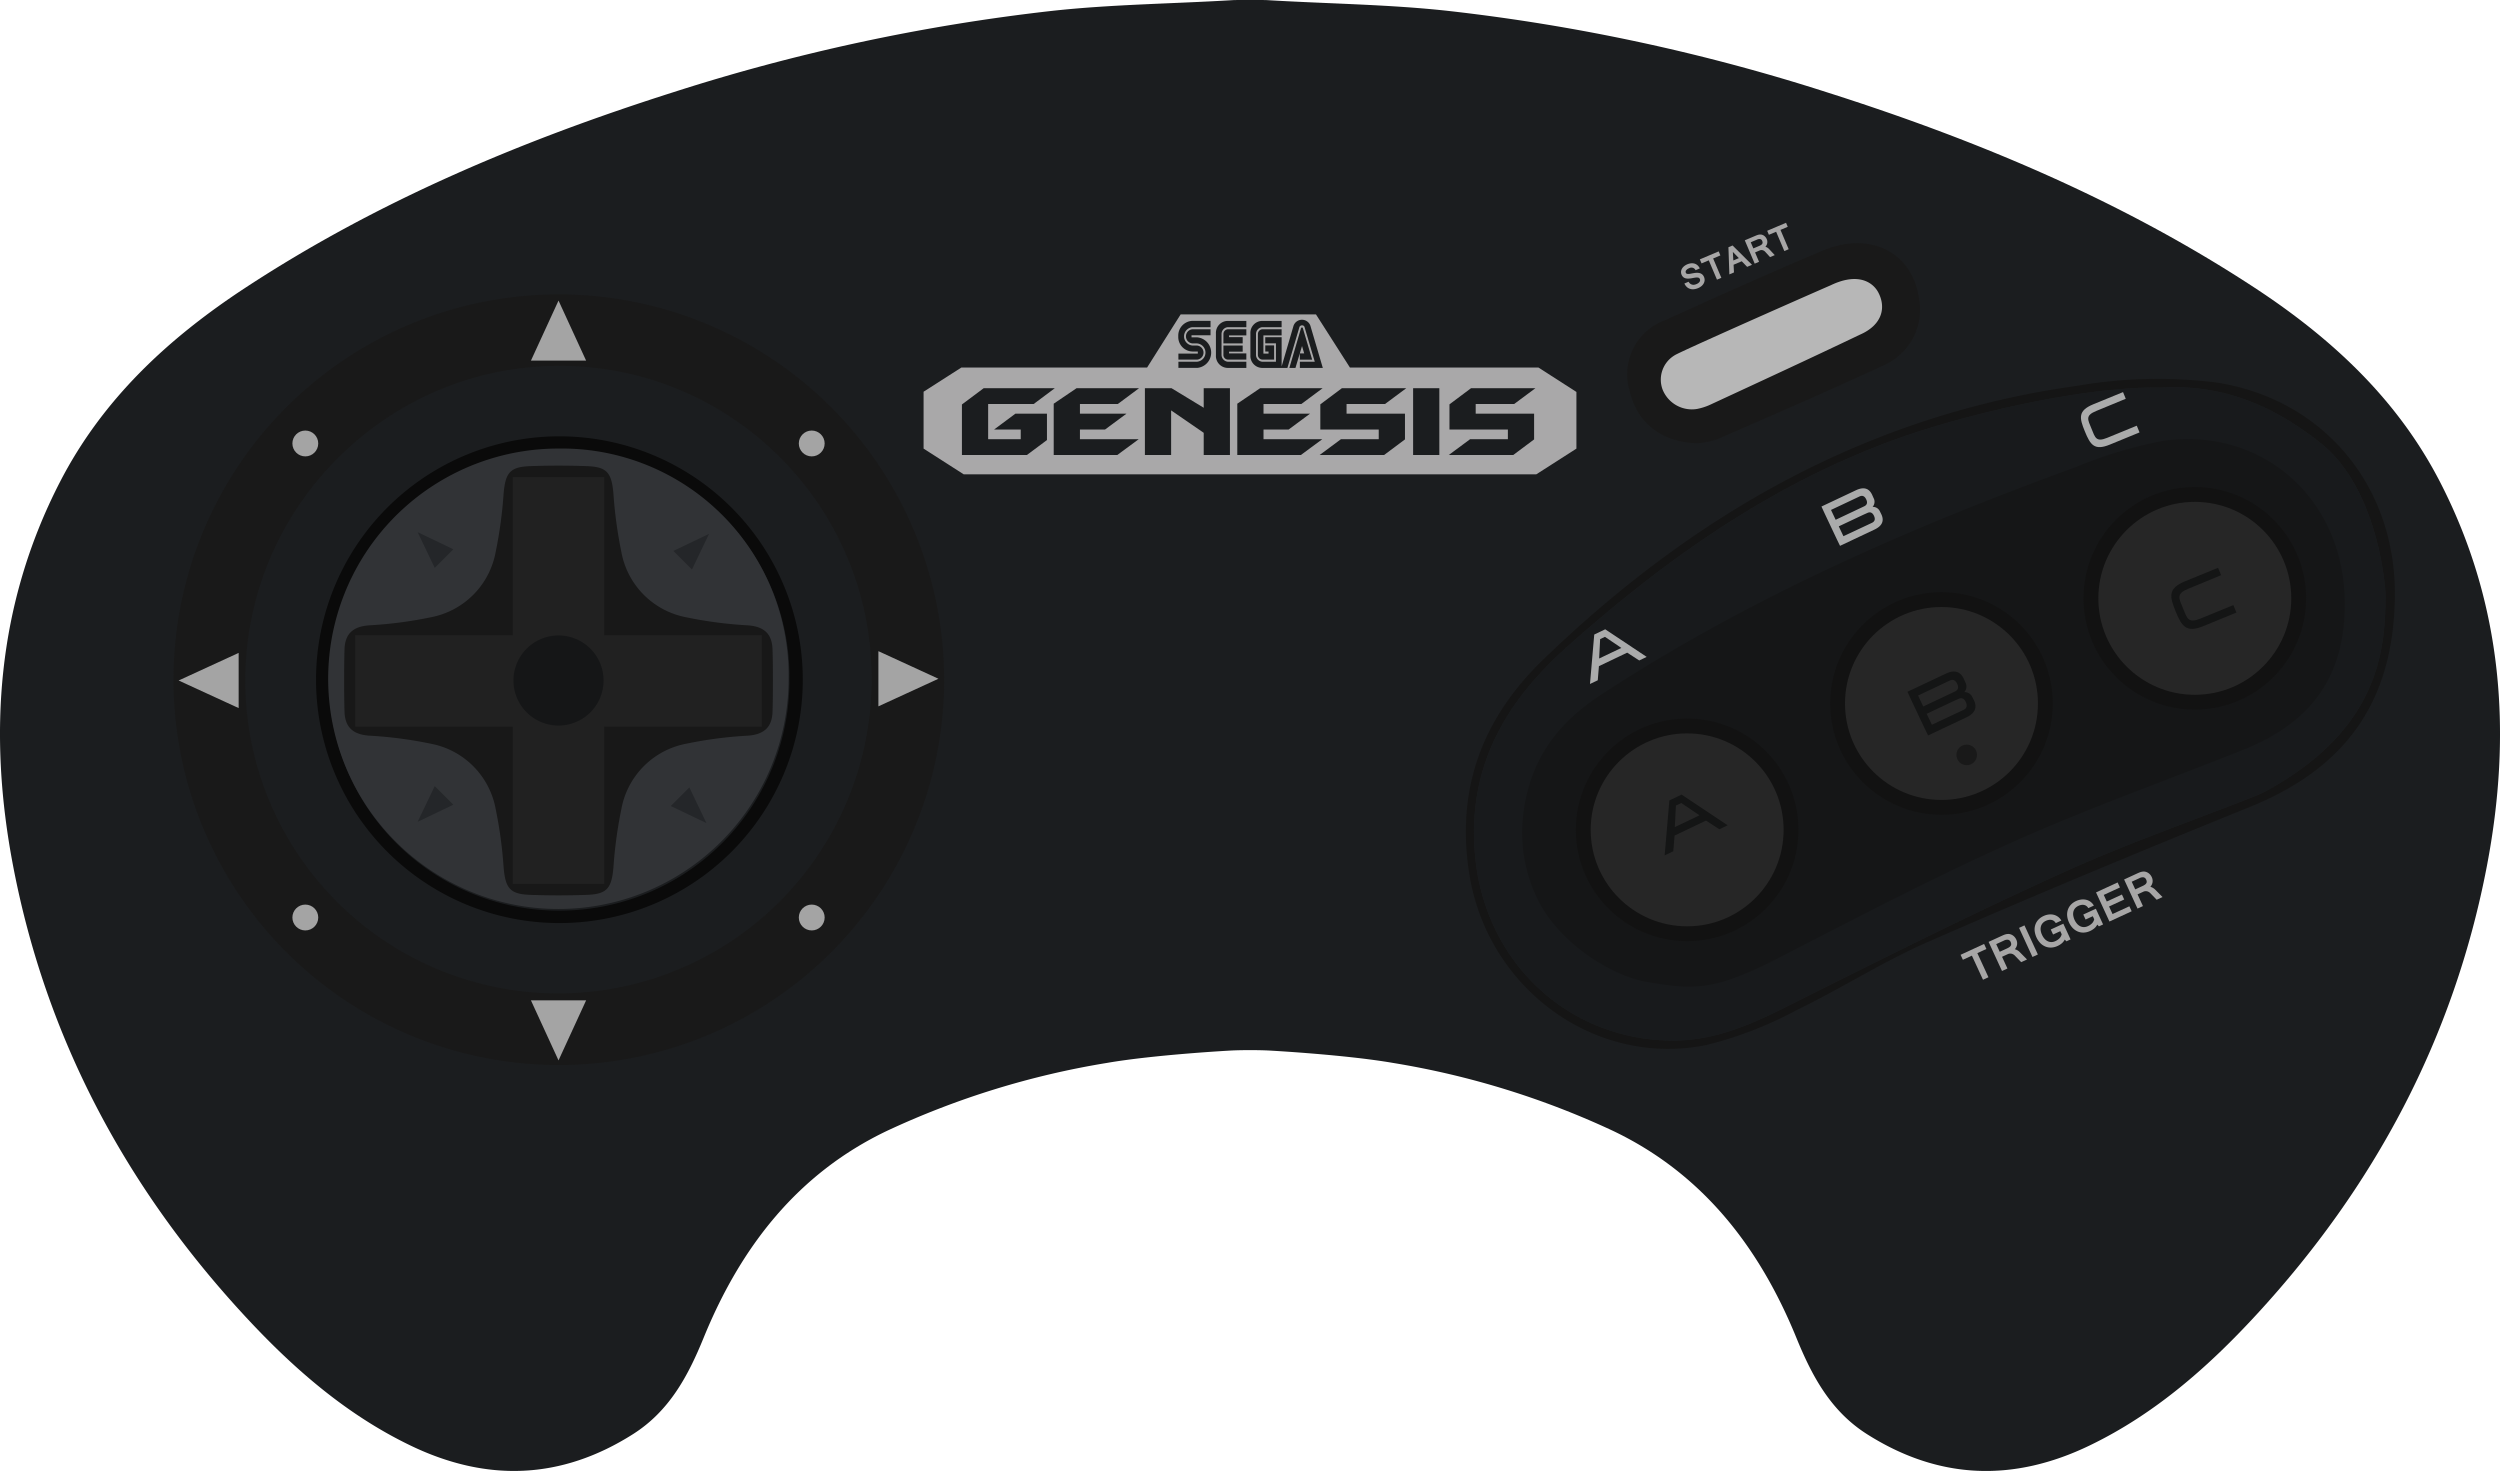 <svg id="Calque_1" data-name="Calque 1" xmlns="http://www.w3.org/2000/svg" viewBox="0 0 257.874 151.728"><title>controller</title><path d="M130.934,108.37c-1.098-.059-2.896-.059-3.994,0,0,0-7.81.421-12.76,1.276a86.521,86.521,0,0,0-22.671,6.999c-9.283,4.427-15.142,12.056-18.939,21.375-1.609,3.943-3.535,7.533-7.246,9.898-7.458,4.745-15.148,4.982-23.019,1.175-6.711-3.242-12.208-8.083-17.195-13.499C12.942,122.393,4.759,107.069,1.365,89.395-1.262,75.72-.324,62.373,6.175,49.742c4.407-8.572,11.204-14.85,19.126-20.049,13.66-8.96,28.565-15.213,44.061-20.145a201.232,201.232,0,0,1,39.16-8.421C114.653.457,120.856.396,127.023.028L127.318.011c.89-.006,2.347-.006,3.237,0l.296.017c6.167.368,12.369.429,18.501,1.099a201.232,201.232,0,0,1,39.16,8.421c15.495,4.931,30.401,11.184,44.061,20.145,7.922,5.199,14.719,11.477,19.126,20.049,6.5,12.631,7.438,25.979,4.811,39.654-3.394,17.674-11.577,32.998-23.745,46.199-4.987,5.416-10.483,10.256-17.195,13.499-7.871,3.807-15.561,3.57-23.019-1.175-3.711-2.365-5.637-5.955-7.246-9.898-3.797-9.318-9.656-16.948-18.939-21.375a86.521,86.521,0,0,0-22.671-6.999C138.744,108.791,130.934,108.37,130.934,108.37Z" transform="translate(0 -0.006)" fill="#1b1d1f"/><path d="M96.406,14.094v.005l.003.005-.003-.005Z" transform="translate(0 -0.006)" fill="#1b1d1f"/><path d="M105.279,13.705c-.001,0-.001-.005,0-.01s.004-.016.005-.01A.035.035,0,0,1,105.279,13.705Z" transform="translate(0 -0.006)" fill="#1b1d1f"/><path d="M120.199,14.111c-.007-.001-.009-.005-.005-.008a.052.052,0,0,1,.02-.008c.001.001.009.006.01.01S120.206,14.113,120.199,14.111Z" transform="translate(0 -0.006)" fill="#1b1d1f"/><path d="M228.67,39.47a48.856,48.856,0,0,0-14.447.338c-21.617,3.015-39.538,13.267-55.013,28.207-6.222,6.006-9.041,13.221-7.665,22.066,1.815,11.714,12.767,20.008,24.38,17.739a39.493,39.493,0,0,0,9.339-3.595c4.594-2.214,8.925-5.012,13.589-7.054,11.013-4.821,22.121-9.434,33.26-13.947,9.858-3.999,14.714-10.811,14.915-21.476C247.247,50.261,239.759,41.215,228.67,39.47Zm5.335,41.988a12.95,12.95,0,0,1-1.563.731c-6.404,2.521-12.914,4.785-19.176,7.609-8.996,4.049-17.825,8.466-26.654,12.878-4.518,2.259-8.865,4.705-14.174,4.664-10.675-.086-19.076-7.977-20.24-18.622-1.014-9.263,2.92-16.171,9.445-21.99,10.191-9.092,21.229-16.882,34.243-21.531,6.48-2.309,18.783-5.365,27.159-5.214,5.91-.313,11.109,1.583,16.338,5.733,4.251,3.373,6.132,9.893,6.631,14.835.035.368.05.736.05,1.104C246.036,67.143,245.305,75.165,234.005,81.458Z" transform="translate(0 -0.006)" fill="#151515"/><path d="M246.062,61.657c-.025,5.486-.756,13.509-12.056,19.802a12.95,12.95,0,0,1-1.563.731c-6.404,2.521-12.914,4.785-19.176,7.609-8.996,4.049-17.825,8.466-26.654,12.878-4.518,2.259-8.865,4.705-14.174,4.664-10.675-.086-19.076-7.977-20.24-18.622-1.014-9.263,2.92-16.171,9.445-21.99,10.191-9.092,21.229-16.882,34.243-21.531,6.48-2.309,18.783-5.365,27.159-5.214,5.91-.313,11.109,1.583,16.338,5.733,4.251,3.373,6.132,9.893,6.631,14.835C246.047,60.921,246.062,61.289,246.062,61.657Z" transform="translate(0 -0.006)" fill="#181a1c"/><path d="M194.488,37.599c-5.718,2.657-11.507,5.168-17.291,7.685a8.222,8.222,0,0,1-2.027.434c-3.807-.035-6.364-2.163-7.09-5.456A5.925,5.925,0,0,1,171.731,33.046c5.375-2.441,10.766-4.861,16.206-7.16,4.926-2.083,9.258.081,9.999,4.836A6.291,6.291,0,0,1,194.488,37.599Z" transform="translate(0 -0.006)" fill="#191919"/><path d="M193.731,30.144c.835,1.544.457,3.372-1.892,4.389-5.075,2.428-10.185,4.786-15.29,7.153a6.052,6.052,0,0,1-1.517.506,3.253,3.253,0,0,1-3.547-2.031,2.927,2.927,0,0,1,1.252-3.506c.371-.277,11.155-5.064,16.127-7.236C191.635,28.096,193.166,29.101,193.731,30.144Z" transform="translate(0 -0.006)" fill="#b7b7b7"/><path d="M175.175,29.718a1.5,1.5,0,0,1-.48.124.97.97,0,0,1-.402-.052.843.843,0,0,1-.32-.203,1.138,1.138,0,0,1-.229-.337l.436-.185a.616.616,0,0,0,.156.197.591.591,0,0,0,.197.101.61.61,0,0,0,.222.015.989.989,0,0,0,.421-.17.642.642,0,0,0,.129-.128.354.354,0,0,0,.057-.142.287.287,0,0,0-.021-.147.252.252,0,0,0-.088-.112.308.308,0,0,0-.15-.046.966.966,0,0,0-.231.009c-.093.013-.204.031-.335.059a2.488,2.488,0,0,1-.4.043.974.974,0,0,1-.307-.04.566.566,0,0,1-.223-.132.664.664,0,0,1-.152-.23.654.654,0,0,1-.056-.306.701.701,0,0,1,.086-.298.972.972,0,0,1,.217-.263,1.405,1.405,0,0,1,.739-.309.939.939,0,0,1,.363.036.813.813,0,0,1,.303.176.926.926,0,0,1,.224.316l-.432.183a.472.472,0,0,0-.671-.201.684.684,0,0,0-.304.216.25.25,0,0,0-.03.252.179.179,0,0,0,.064.08.26.26,0,0,0,.111.036.664.664,0,0,0,.168-0,2.347,2.347,0,0,0,.232-.038c.079-.016.16-.029.242-.044a2.457,2.457,0,0,1,.25-.03,1.441,1.441,0,0,1,.244.006.812.812,0,0,1,.226.062.633.633,0,0,1,.192.134.711.711,0,0,1,.146.229.751.751,0,0,1,.062.334.797.797,0,0,1-.09.318.985.985,0,0,1-.223.278A1.338,1.338,0,0,1,175.175,29.718Z" transform="translate(0 -0.006)" fill="#a7a6a6"/><path d="M177.458,26.351l-.748.318.846,1.993-.451.191-.846-1.993-.746.316-.176-.415,1.945-.826Z" transform="translate(0 -0.006)" fill="#a7a6a6"/><path d="M180.718,27.319l-.501.213-.557-.577-.842.358.041.795-.476.202-.097-2.801.428-.182Zm-1.358-.687-.616-.64.048.881Z" transform="translate(0 -0.006)" fill="#a7a6a6"/><path d="M183.065,26.323l-.484.205-.508-.558a.605.605,0,0,0-.119-.097.492.492,0,0,0-.287-.071.439.439,0,0,0-.151.036l-.482.205.411.968-.449.191-1.022-2.408,1.079-.458c.064-.027.126-.053.186-.074a1.226,1.226,0,0,1,.176-.051.887.887,0,0,1,.175-.015.581.581,0,0,1,.179.03.643.643,0,0,1,.151.07.71.71,0,0,1,.13.101.879.879,0,0,1,.186.271.711.711,0,0,1,.053.422.737.737,0,0,1-.189.368.894.894,0,0,1,.408.264Zm-2.208-.694.598-.253a1.141,1.141,0,0,0,.2-.104.397.397,0,0,0,.118-.115.249.249,0,0,0,.038-.134.447.447,0,0,0-.039-.161.296.296,0,0,0-.2-.194.554.554,0,0,0-.339.056l-.645.273Z" transform="translate(0 -0.006)" fill="#a7a6a6"/><path d="M184.405,23.402l-.749.317.847,1.993-.451.191-.846-1.993-.746.316-.176-.415,1.945-.825Z" transform="translate(0 -0.006)" fill="#a7a6a6"/><path d="M97.389,70.184A39.746,39.746,0,1,1,57.643,30.371,39.78,39.78,0,0,1,97.389,70.184ZM57.643,37.922A32.278,32.278,0,1,0,89.854,70.199,32.244,32.244,0,0,0,57.643,37.922Z" transform="translate(0 -0.006)" fill="#191919"/><polygon points="57.611 31.005 54.765 37.199 60.458 37.199 57.611 31.005" fill="#a4a4a4"/><circle cx="31.493" cy="45.744" r="1.333" fill="#a4a4a4"/><circle cx="83.73" cy="45.744" r="1.333" fill="#a4a4a4"/><circle cx="83.73" cy="94.641" r="1.333" fill="#a4a4a4"/><circle cx="31.493" cy="94.641" r="1.333" fill="#a4a4a4"/><polygon points="18.424 70.193 24.617 73.039 24.617 67.346 18.424 70.193" fill="#a4a4a4"/><polygon points="57.611 109.38 60.458 103.187 54.765 103.187 57.611 109.38" fill="#a4a4a4"/><polygon points="96.799 70.013 90.606 67.167 90.606 72.859 96.799 70.013" fill="#a4a4a4"/><polygon id="polygon9" points="95.267 46.275 99.406 48.927 158.467 48.927 162.607 46.275 162.607 40.429 158.694 37.913 139.245 37.913 135.741 32.428 121.785 32.428 121.785 32.428 118.321 37.913 99.161 37.913 95.267 40.406 95.267 46.275" fill="#a9a8a9"/><path id="path11" d="M126.194,36.588a.487.487,0,0,0,.465.512h1.901v-.64h-1.785v-.179h1.407v-.637h-1.985l-.003.945h0Z" transform="translate(0 -0.006)" fill="#1b1d1f"/><path id="path13" d="M126.196,34.477a.497.497,0,0,1,.463-.509h1.901v.637h-1.785v.179h1.407v.646h-1.988l.003-.953h0Z" transform="translate(0 -0.006)" fill="#1b1d1f"/><polygon id="polygon15" points="138.897 42.672 144.922 42.672 144.922 45.324 142.77 46.933 136.12 46.933 138.323 45.301 142.216 45.301 142.216 44.304 136.191 44.304 136.191 41.708 138.415 40.043 138.415 40.043 145.055 40.043 142.862 41.674 138.897 41.674 138.897 42.672" fill="#1b1d1f"/><polygon id="polygon17" points="145.762 40.043 145.762 40.043 148.467 40.043 148.467 46.933 145.762 46.933 145.762 40.043" fill="#1b1d1f"/><polygon id="polygon19" points="152.217 42.672 158.242 42.672 158.242 45.324 156.09 46.933 149.44 46.933 151.644 45.301 155.537 45.301 155.537 44.304 149.512 44.304 149.512 41.708 151.736 40.043 151.736 40.043 158.376 40.043 156.183 41.674 152.217 41.674 152.217 42.672" fill="#1b1d1f"/><polygon id="polygon21" points="130.331 45.301 130.331 44.304 132.923 44.304 135.126 42.672 130.331 42.672 130.331 41.674 134.234 41.674 136.427 40.043 129.982 40.043 127.626 41.641 127.626 41.641 127.626 46.933 134.184 46.933 136.397 45.301 130.331 45.301" fill="#1b1d1f"/><polygon id="polygon23" points="111.395 45.301 111.395 44.304 113.987 44.304 116.19 42.672 111.395 42.672 111.395 41.674 115.299 41.674 117.492 40.043 111.046 40.043 108.69 41.641 108.69 41.641 108.69 46.933 115.248 46.933 117.461 45.301 111.395 45.301" fill="#1b1d1f"/><polygon id="polygon25" points="124.162 44.644 120.801 42.332 120.801 46.933 118.096 46.933 118.096 40.043 120.842 40.043 124.162 42.06 124.162 40.043 124.162 40.043 126.867 40.043 126.867 46.933 124.162 46.933 124.162 44.644" fill="#1b1d1f"/><polygon id="polygon27" points="101.927 41.674 101.927 45.301 105.288 45.301 105.288 44.304 102.542 44.304 104.735 42.672 107.993 42.672 107.993 45.392 105.923 46.933 99.222 46.933 99.222 41.721 99.222 41.721 101.466 40.043 108.803 40.043 106.62 41.674 101.927 41.674" fill="#1b1d1f"/><path id="path29" d="M126.591,33.109a1.235,1.235,0,0,0-1.169,1.292v2.262a1.235,1.235,0,0,0,1.169,1.292h1.969v-.637h-1.92a.718.718,0,0,1-.639-.73V34.475a.71.71,0,0,1,.639-.721h1.92V33.108h-1.969v.001Z" transform="translate(0 -0.006)" fill="#1b1d1f"/><path id="path31" d="M130.32,36.477V34.605h1.878v-.637h-1.983a.497.497,0,0,0-.463.509l-.002,2.111a.487.487,0,0,0,.465.512h1.21l-.003-1.468h-.91v.631h.336v.214h-.527v0Z" transform="translate(0 -0.006)" fill="#1b1d1f"/><path id="path33" d="M124.866,33.103h-1.887a1.521,1.521,0,0,0-1.44,1.592,1.495,1.495,0,0,0,1.44,1.568h.575v.215h-2.002v.623h1.937a.73.73,0,0,0,0-1.452l-.502-.002a.951.951,0,0,1,0-1.892h1.88l-.001-.651Z" transform="translate(0 -0.006)" fill="#1b1d1f"/><path id="path35" d="M124.866,34.588H122.905v.214l.588.001a1.582,1.582,0,0,1,0,3.151l-1.941-.004V37.316h1.937a.947.947,0,0,0,0-1.885l-.502-.002a.733.733,0,0,1,0-1.458h1.88l-.001.618h0Z" transform="translate(0 -0.006)" fill="#1b1d1f"/><path id="path37" d="M134.392,33.859c-.023-.061-.032-.075-.095-.075s-.079.036-.103.097l-1.196,4.074.629.001.676-2.259.223.763h-.447v.643h1.271l-.959-3.244Z" transform="translate(0 -0.006)" fill="#1b1d1f"/><path id="path39" d="M130.147,37.955a1.235,1.235,0,0,1-1.169-1.292V34.401a1.235,1.235,0,0,1,1.169-1.292h2.051v.646h-2.002a.71.71,0,0,0-.64.721v2.113a.718.718,0,0,0,.64.73h1.418V35.419h-1.103v-.634H132.2v3.022l1.203-4.117a.921.921,0,0,1,1.795.027l1.249,4.239h-2.367v-.637H135.618l-1.043-3.536a.257.257,0,0,0-.278-.217.28.28,0,0,0-.278.229l-1.224,4.161h-2.649v-0Z" transform="translate(0 -0.006)" fill="#1b1d1f"/><path d="M231.454,77.319c-7.982,3.187-16.101,6.066-23.931,9.581-8.325,3.736-16.423,7.992-24.547,12.162-6.308,3.187-8.391,3.041-13.221,2.204-3.51-.61-9.021-4.009-11.204-8.618a15.612,15.612,0,0,1-1.477-8.159c.615-6.369,3.913-10.095,8.073-12.818,15.284-10.009,31.868-17.25,48.952-23.473a45.72,45.72,0,0,1,9.026-2.718c10.06-1.422,18.294,5.718,18.712,15.909C242.154,69.22,238.811,74.384,231.454,77.319Z" transform="translate(0 -0.006)" fill="#151617"/><path d="M169.855,67.766l-.769.367-1.24-.806-2.918,1.393-.119,1.455-.803.383.439-5.1,1.133-.541Zm-2.615-.927L165.549,65.695l-.496.237L164.95,67.932Z" transform="translate(0 -0.006)" fill="#aaabab"/><path d="M193.157,52.29a.795.795,0,0,0,.102-.91l-.155-.348c-.32-.678-.877-.828-1.664-.457L187.882,52.254l.308.671,1.28,2.71.328.675,3.557-1.68c.787-.372,1.023-.9.705-1.575l-.17-.341A.784.784,0,0,0,193.157,52.29Zm-.067,1.645-.461.218-2.481,1.162-.48-1.016,2.508-1.184.435-.196c.3-.142.529-.044.687.29C193.459,53.55,193.39,53.793,193.09,53.935Zm-.804-1.702-2.939,1.388-.48-1.016,2.939-1.388c.3-.142.531-.04.692.301C192.659,51.855,192.587,52.091,192.287,52.233Z" transform="translate(0 -0.006)" fill="#aaabab"/><path d="M217.95,41.686l-1.727.712c-1.159.472-.867.893-.489,1.817s.464,1.426,1.619.953l3.056-1.252.284.693-3.051,1.253c-1.614.664-2.024.026-2.591-1.36-.568-1.386-.732-2.133.869-2.794l3.07-1.257.281.687Z" transform="translate(0 -0.006)" fill="#aaabab"/><circle cx="200.262" cy="72.564" r="11.48" fill="#121212"/><circle cx="200.262" cy="72.564" r="9.95" fill="#262626"/><path d="M202.615,71.4a.883.883,0,0,0,.113-1.011l-.173-.387c-.356-.754-.974-.92-1.849-.507l-3.953,1.866.342.745,1.422,3.011.364.75,3.953-1.866c.875-.413,1.137-1.0.783-1.75l-.189-.379A.871.871,0,0,0,202.615,71.4Zm-.074,1.828-.512.242-2.757,1.292-.533-1.129,2.787-1.316.483-.218c.333-.157.588-.049.763.322C202.95,72.8,202.874,73.071,202.54,73.228Zm-.893-1.891-3.265,1.542-.533-1.129,3.265-1.542c.333-.157.59-.044.769.335C202.061,70.918,201.981,71.18,201.648,71.337Z" transform="translate(0 -0.006)" fill="#141515"/><circle cx="202.865" cy="77.866" r="1.063" fill="#191919"/><circle cx="174.029" cy="85.599" r="11.48" fill="#121212"/><circle cx="174.029" cy="85.599" r="9.95" fill="#262626"/><path d="M178.207,85.136l-.855.408-1.378-.896-3.242,1.547-.133,1.617-.892.426.488-5.667,1.259-.601Zm-2.906-1.029-1.879-1.272-.552.263-.114,2.223Z" transform="translate(0 -0.006)" fill="#141515"/><circle cx="226.394" cy="61.718" r="11.48" fill="#121212"/><circle cx="226.394" cy="61.718" r="9.95" fill="#262626"/><path d="M227.639,59.943l-1.919.791c-1.287.524-.964.992-.543,2.018s.515,1.585,1.799,1.059l3.395-1.391.315.77-3.39,1.393c-1.793.737-2.249.029-2.879-1.511-.631-1.54-.813-2.37.966-3.104l3.411-1.397.313.764Z" transform="translate(0 -0.006)" fill="#141515"/><path d="M204.896,97.891l-.934.431,1.146,2.486-.562.26-1.146-2.487-.93.428-.238-.516,2.427-1.118Z" transform="translate(0 -0.006)" fill="#a7a6a6"/><path d="M209.087,98.975l-.604.278-.662-.686a.663.663,0,0,0-.155-.117.631.631,0,0,0-.177-.068.578.578,0,0,0-.188-.011.551.551,0,0,0-.189.05l-.602.277.556,1.208-.56.258L205.123,97.161l1.346-.619c.08-.037.157-.071.232-.101a1.302,1.302,0,0,1,.22-.07,1.003,1.003,0,0,1,.221-.027.741.741,0,0,1,.227.031.91.91,0,0,1,.193.081,1.059,1.059,0,0,1,.169.124,1.117,1.117,0,0,1,.138.156,1.021,1.021,0,0,1,.104.178.902.902,0,0,1,.086.533.936.936,0,0,1-.228.47,1.125,1.125,0,0,1,.526.319Zm-2.814-.792.745-.344a1.499,1.499,0,0,0,.249-.14.506.506,0,0,0,.145-.149.299.299,0,0,0,.042-.171.543.543,0,0,0-.054-.202.382.382,0,0,0-.261-.236.712.712,0,0,0-.428.082l-.803.37Z" transform="translate(0 -0.006)" fill="#a7a6a6"/><path d="M210.205,98.461l-.557.257-1.384-3.003.558-.258Z" transform="translate(0 -0.006)" fill="#a7a6a6"/><path d="M212.235,97.584a1.711,1.711,0,0,1-.647.163,1.456,1.456,0,0,1-.604-.104,1.566,1.566,0,0,1-.522-.352,2.187,2.187,0,0,1-.589-1.278,1.544,1.544,0,0,1,.073-.624,1.429,1.429,0,0,1,.313-.52,1.698,1.698,0,0,1,.537-.378,1.715,1.715,0,0,1,.538-.154,1.447,1.447,0,0,1,.51.028,1.237,1.237,0,0,1,.445.21,1.211,1.211,0,0,1,.337.386l-.575.266a.71.71,0,0,0-.182-.216.614.614,0,0,0-.238-.111.754.754,0,0,0-.282-.009,1.128,1.128,0,0,0-.316.098.981.981,0,0,0-.325.233.831.831,0,0,0-.184.331,1.05,1.05,0,0,0-.029.411,1.574,1.574,0,0,0,.143.476,1.555,1.555,0,0,0,.267.412,1.062,1.062,0,0,0,.333.248.852.852,0,0,0,.373.079.977.977,0,0,0,.392-.093,1.409,1.409,0,0,0,.442-.303.905.905,0,0,0,.217-.411l-.145-.314-.744.343-.238-.517,1.298-.598.746,1.621-.431.198-.17-.183a1.173,1.173,0,0,1-.28.367A1.85,1.85,0,0,1,212.235,97.584Z" transform="translate(0 -0.006)" fill="#a7a6a6"/><path d="M215.589,96.039a1.683,1.683,0,0,1-.647.162,1.458,1.458,0,0,1-.604-.103,1.579,1.579,0,0,1-.522-.353,1.973,1.973,0,0,1-.398-.587,2.034,2.034,0,0,1-.19-.69,1.544,1.544,0,0,1,.073-.624,1.446,1.446,0,0,1,.313-.52,1.713,1.713,0,0,1,.537-.378,1.769,1.769,0,0,1,.538-.154,1.43,1.43,0,0,1,.511.029,1.255,1.255,0,0,1,.444.209,1.237,1.237,0,0,1,.337.387l-.575.265a.718.718,0,0,0-.182-.215.603.603,0,0,0-.237-.111.759.759,0,0,0-.283-.009,1.168,1.168,0,0,0-.316.097.997.997,0,0,0-.325.234.834.834,0,0,0-.184.33,1.038,1.038,0,0,0-.028.412,1.72,1.72,0,0,0,.408.887,1.048,1.048,0,0,0,.333.248.85.85,0,0,0,.373.08.962.962,0,0,0,.392-.094,1.38,1.38,0,0,0,.442-.302.914.914,0,0,0,.217-.411l-.145-.314-.744.342-.238-.516,1.298-.598.746,1.621-.432.198-.17-.184a1.173,1.173,0,0,1-.279.368A1.832,1.832,0,0,1,215.589,96.039Z" transform="translate(0 -0.006)" fill="#a7a6a6"/><path d="M219.883,94.003l-2.295,1.058-1.384-3.004,2.23-1.027.238.517-1.67.769.312.68,1.562-.721.235.513-1.562.72.359.779,1.735-.799Z" transform="translate(0 -0.006)" fill="#a7a6a6"/><path d="M223.065,92.537l-.604.278-.662-.685a.681.681,0,0,0-.155-.118.608.608,0,0,0-.365-.079.564.564,0,0,0-.19.051l-.601.277.556,1.207-.56.258L219.101,90.723l1.344-.619c.081-.037.158-.07.232-.101a1.407,1.407,0,0,1,.221-.07,1.05,1.05,0,0,1,.221-.027.739.739,0,0,1,.226.031.997.997,0,0,1,.193.081,1.016,1.016,0,0,1,.169.124,1.109,1.109,0,0,1,.139.155,1.067,1.067,0,0,1,.104.179.909.909,0,0,1,.085.533.943.943,0,0,1-.227.47,1.131,1.131,0,0,1,.525.319Zm-2.815-.792.746-.344a1.385,1.385,0,0,0,.248-.14.492.492,0,0,0,.145-.148.313.313,0,0,0,.043-.172.524.524,0,0,0-.055-.201.378.378,0,0,0-.261-.237.705.705,0,0,0-.427.083l-.803.369Z" transform="translate(0 -0.006)" fill="#a7a6a6"/><ellipse cx="57.703" cy="70.013" rx="32.211" ry="32.278" fill="#1b1d1f"/><path d="M32.599,70.085a25.104,25.104,0,0,1,50.208.063,25.104,25.104,0,1,1-50.208-.063ZM57.725,46.446A23.747,23.747,0,1,0,81.432,70.125,23.394,23.394,0,0,0,57.725,46.446Z" transform="translate(0 -0.006)" fill="#0a0a0a"/><path d="M57.637,46.273A23.747,23.747,0,1,0,81.345,69.952,23.394,23.394,0,0,0,57.637,46.273Z" transform="translate(0 -0.006)" fill="#313336"/><polygon points="43.079 54.893 44.842 58.576 46.761 56.657 43.079 54.893" fill="#242629"/><polygon points="43.079 84.769 46.761 83.006 44.842 81.087 43.079 84.769" fill="#242629"/><polygon points="72.87 84.903 71.106 81.221 69.187 83.14 72.87 84.903" fill="#242629"/><polygon points="73.138 55.066 69.455 56.829 71.374 58.748 73.138 55.066" fill="#242629"/><path d="M79.726,70.199c-.001,1.072-.006,2.147-.04,3.214-.05,1.624-.892,2.355-2.541,2.476a42.676,42.676,0,0,0-6.364.832,8.389,8.389,0,0,0-6.691,6.762,44.824,44.824,0,0,0-.812,5.97c-.187,2.173-.645,2.788-2.763,2.859q-1.449.051-2.903.052-1.453-.002-2.903-.052c-2.118-.071-2.577-.686-2.763-2.859a44.825,44.825,0,0,0-.812-5.97A8.389,8.389,0,0,0,44.442,76.721a42.676,42.676,0,0,0-6.364-.832c-1.649-.121-2.491-.852-2.541-2.476-.034-1.067-.039-2.141-.04-3.214.001-1.072.006-2.147.04-3.214.05-1.624.892-2.355,2.541-2.476a42.676,42.676,0,0,0,6.364-.832A8.389,8.389,0,0,0,51.133,56.916a44.825,44.825,0,0,0,.812-5.97c.187-2.173.645-2.788,2.763-2.859q1.449-.051,2.903-.052,1.453.002,2.903.052c2.118.071,2.577.686,2.763,2.859a44.824,44.824,0,0,0,.812,5.97,8.389,8.389,0,0,0,6.691,6.762,42.676,42.676,0,0,0,6.364.832c1.649.121,2.491.852,2.541,2.476C79.72,68.052,79.725,69.127,79.726,70.199Z" transform="translate(0 -0.006)" fill="#181818"/><rect x="36.637" y="65.518" width="41.948" height="9.434" fill="#212121"/><rect x="36.637" y="65.482" width="41.948" height="9.434" transform="translate(-12.588 127.804) rotate(-90)" fill="#212121"/><path d="M62.258,70.197a4.647,4.647,0,1,1-4.644-4.644A4.646,4.646,0,0,1,62.258,70.197Z" transform="translate(0 -0.006)" fill="#151617"/></svg>